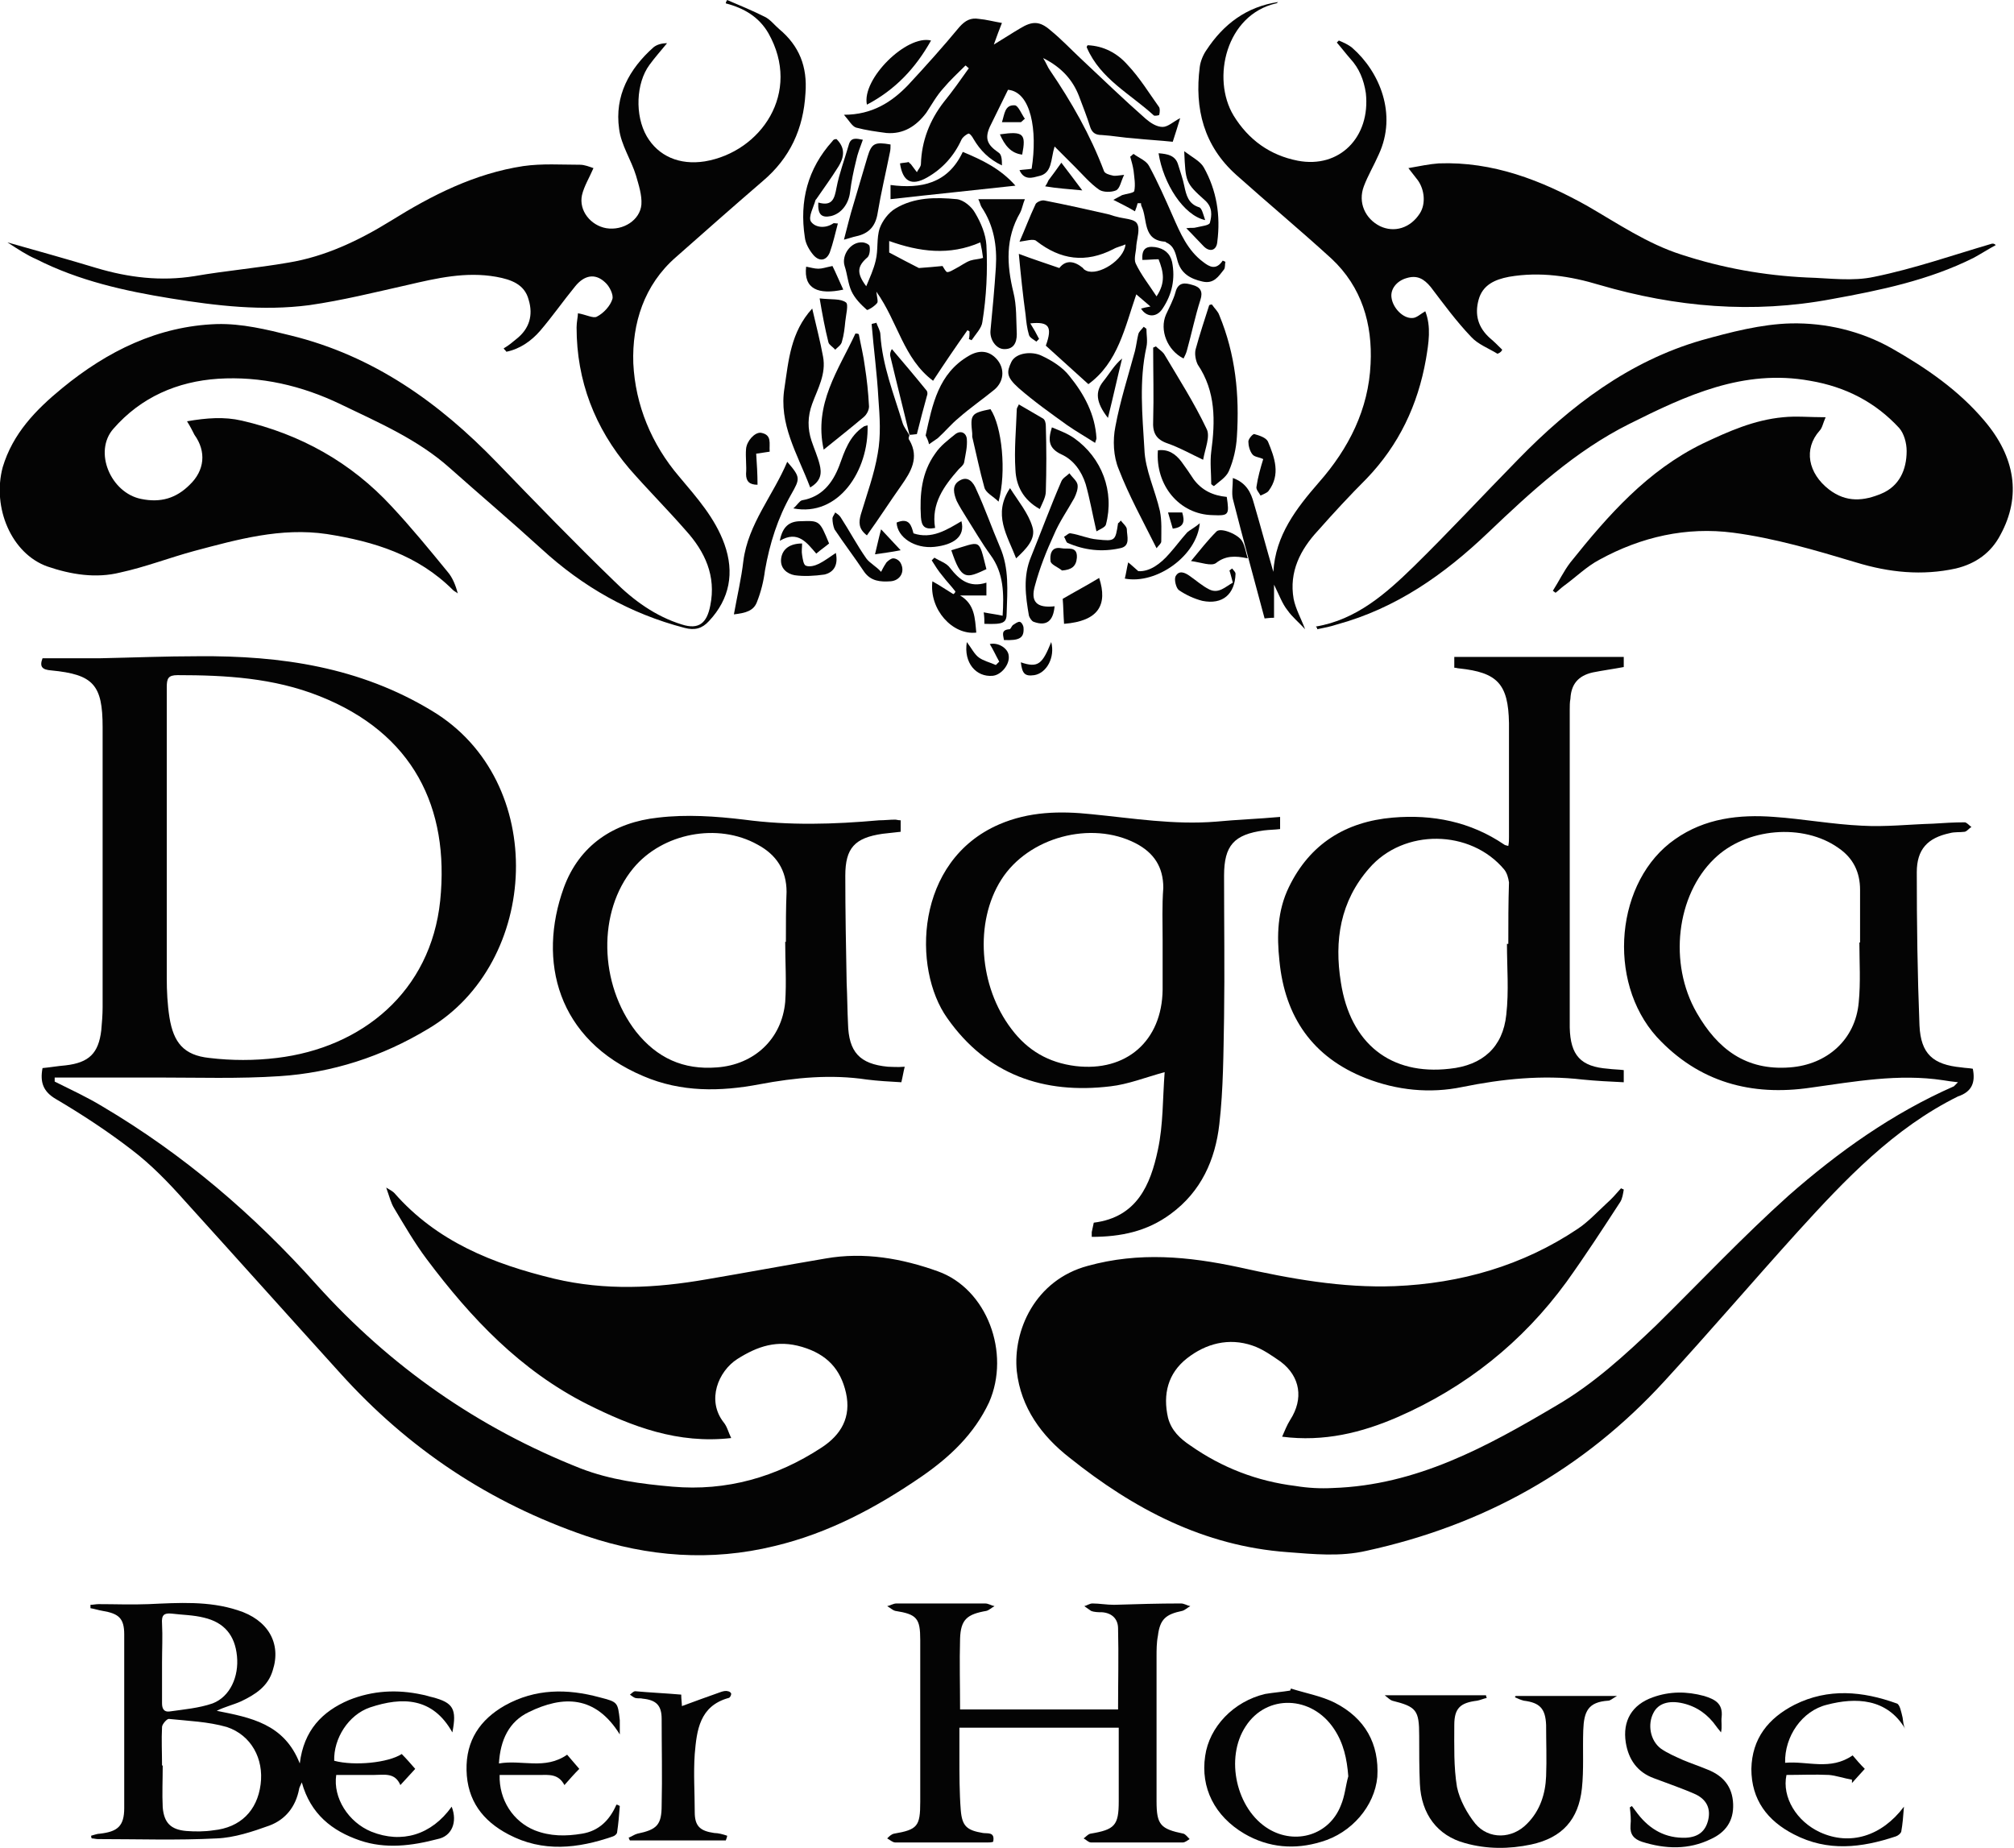 <?xml version="1.0" encoding="utf-8"?>
<!-- Generator: Adobe Illustrator 22.0.1, SVG Export Plug-In . SVG Version: 6.00 Build 0)  -->
<svg version="1.1" id="Capa_1" xmlns="http://www.w3.org/2000/svg" xmlns:xlink="http://www.w3.org/1999/xlink" x="0px" y="0px"
	 viewBox="0 0 298.3 273.7" style="enable-background:new 0 0 298.3 273.7;" xml:space="preserve">
<style type="text/css">
	.st0{fill:#040404;}
</style>
<path class="st0" d="M85.4,48.5c0,7.9,2.7,14.9,7.8,20.9c2.7,3.1,5.7,6.1,8.4,9.2c2.8,3.1,4.5,6.7,3.6,11.1
	c-0.5,2.6-1.7,3.6-4.2,2.8c-3.9-1.2-7.2-3.6-10-6.4c-5.9-5.7-11.7-11.7-17.4-17.6C65,59.6,55.3,52.7,43.1,49.7
	c-3.6-0.9-7.3-1.8-11-1.7c-8.7,0.3-16.2,4-22.9,9.5c-3.9,3.2-7.3,6.7-8.8,11.7C-1.2,75.2,1.7,82,7,83.9c3.5,1.2,7.2,1.8,10.8,0.9
	c3.7-0.8,7.3-2.2,11-3.2c6.4-1.7,12.8-3.5,19.6-2.5c7,1.1,13.5,3.1,18.7,8.3c0.2,0.2,0.5,0.3,0.7,0.5c-0.3-1.2-0.8-2.4-1.5-3.2
	c-2.7-3.3-5.4-6.6-8.3-9.7C52,68.5,44.5,64.3,35.8,62.3c-2.6-0.6-5.2-0.4-8.1,0.1c0.5,0.8,0.8,1.4,1.1,2c1.8,2.5,1.5,5.3-0.7,7.4
	c-2,2-4.3,2.7-7.2,2.1c-4.5-0.9-7.1-7-4.1-10.4c4.1-4.7,9.5-7,15.5-7.4c6.3-0.4,12.4,1,18.2,3.8c5.6,2.7,11.4,5.2,16.1,9.4
	c4.5,4,9.1,7.9,13.6,12c6.1,5.6,13.1,9.6,21.2,11.7c1.5,0.4,2.6,0.1,3.6-1c3.1-3.3,3.8-7.2,2.3-11.4c-1.4-3.9-4.1-6.9-6.7-10
	c-4.1-4.8-6.5-10.6-6.8-16.8c-0.2-5.9,1.6-11.6,6.3-15.7c4.3-3.8,8.6-7.6,12.9-11.3c4-3.4,6-7.7,6.3-13c0.3-3.9-0.9-7-3.9-9.5
	c-0.7-0.6-1.3-1.4-2.1-1.8c-1.8-0.9-3.7-1.7-5.6-2.5c-0.1,0.2-0.2,0.3-0.2,0.5c2.7,0.7,4.9,2,6.3,4.4c5,8.8-1.1,17.6-9.4,19
	c-3.8,0.6-6.9-0.8-8.6-3.7c-1.8-3.1-1.6-7.9,0.4-10.6c0.8-1.1,1.7-2.1,2.6-3.2c-0.8,0-1.5,0.2-2,0.6c-3.6,3.2-5.8,7.2-5.1,12.1
	c0.3,2.4,1.8,4.6,2.5,6.9c0.4,1.4,0.9,2.9,0.8,4.3c-0.2,2.3-2.7,3.9-5.2,3.5c-2.3-0.4-4.1-2.6-3.6-4.9c0.3-1.3,1.1-2.6,1.7-4
	c-0.6-0.2-1.3-0.5-2-0.5c-2.8,0-5.6-0.2-8.4,0.2c-7.2,1.1-13.5,4.3-19.6,8.1c-4.7,2.9-9.7,5.3-15.2,6.2c-4.6,0.8-9.3,1.2-13.9,2
	c-5,0.8-9.8,0.2-14.5-1.2c-4.3-1.3-8.6-2.5-13.2-3.8C2.8,37,4,37.8,5.4,38.4c6.3,3.2,13.1,4.7,19.9,5.8c6.8,1.1,13.6,1.9,20.5,1
	c4.9-0.7,9.7-1.9,14.6-3c4.3-1,8.6-2,13.1-1.2c2.2,0.4,4.2,1.1,4.8,3.4c0.7,2.3,0.1,4.3-1.8,5.8c-0.6,0.5-1.2,1-1.9,1.4
	c0.1,0.2,0.3,0.3,0.4,0.5c2-0.4,3.7-1.6,5-3.1c1.8-2.1,3.4-4.4,5.2-6.6c1.3-1.6,2.9-2,4.4-0.6c0.7,0.6,1.3,1.9,1.1,2.5
	c-0.3,1-1.3,2.1-2.3,2.6c-0.5,0.3-1.6-0.3-2.8-0.5C85.6,46.9,85.4,47.7,85.4,48.5z"/>
<path class="st0" d="M195.1,93.2c1-0.2,2-0.4,2.9-0.7c8.8-2.4,15.9-7.4,22.4-13.6c6.4-6.1,12.9-12.1,20.9-16.1
	c8.4-4.2,16.9-8.2,26.8-6.4c5.3,0.9,9.7,3.2,13.2,7c0.7,0.8,1.1,2.2,1.1,3.4c0,2.8-1.1,5.2-3.7,6.3c-2.6,1.1-5.2,1.4-7.8-0.6
	c-3.1-2.4-3.8-6-1.4-8.7c0.4-0.4,0.5-1.1,0.9-2c-2.4,0-4.4-0.2-6.3,0c-4.3,0.4-8.1,2.1-11.9,3.9c-8.2,4-14,10.6-19.6,17.6
	c-1,1.3-1.7,2.8-2.6,4.2c0.1,0.1,0.3,0.2,0.4,0.3c0.4-0.3,0.8-0.7,1.2-1c1.8-1.3,3.4-2.9,5.3-3.9c6.2-3.4,12.9-4.9,19.8-4
	c6.1,0.8,12.2,2.6,18.2,4.4c4.9,1.5,9.8,2,14.8,0.9c2.9-0.7,5.2-2.3,6.6-5c3.1-5.7,2.2-11.5-2.4-16.9c-3.8-4.5-8.6-7.8-13.7-10.7
	c-4.6-2.6-9.8-3.8-14.9-3.7c-4.4,0.1-9,1.3-13.3,2.5c-10.7,3.1-19.4,9.7-27.1,17.6c-5.2,5.3-10.2,10.7-15.5,15.9
	c-4.1,4-8.5,7.9-14.5,8.9C195.1,93,195.1,93.1,195.1,93.2z"/>
<path class="st0" d="M222.5,51.8c-0.6-0.6-1.2-1.2-1.8-1.7c-1.8-1.6-2.3-3.5-1.7-5.7c0.6-2.2,2.4-3,4.5-3.4
	c4.6-0.8,9.1-0.1,13.4,1.2c11.3,3.3,22.7,4.3,34.4,2.1c7.2-1.3,14.4-2.8,21-6.1c1.1-0.6,2.2-1.3,3.3-1.9c-0.3-0.3-0.5-0.2-0.6-0.2
	c-5.8,1.7-11.5,3.7-17.4,4.9c-3.2,0.7-6.6,0.2-10,0.1c-6.3-0.3-12.5-1.4-18.6-3.4c-5-1.6-9.4-4.6-13.9-7.2c-6.8-3.8-14-6.6-22-6.3
	c-1.4,0.1-2.8,0.4-4.5,0.7c0.7,0.9,1,1.3,1.4,1.8c1,1.4,1.2,3.5,0.3,4.9c-1.4,2.2-3.8,2.9-5.9,1.9c-2.2-1.1-3.3-3.5-2.4-5.9
	c0.6-1.6,1.5-3.1,2.2-4.7c2.8-6,0.1-12.3-3.9-15.8c-0.6-0.5-1.3-0.8-2-1.1c-0.1,0.1-0.2,0.2-0.3,0.3c0.7,0.8,1.3,1.6,2,2.4
	c1.3,1.4,2,3.1,2.3,5.1c0.7,6.5-3.9,11.2-10.1,10c-4.1-0.8-7.3-3.1-9.5-6.7c-3.3-5.5-1.1-14.9,6.3-16.6c0.1,0,0.2-0.1,0.3-0.2
	c-4.7,0.7-8.1,3.3-10.6,7.1c-0.5,0.7-0.9,1.7-1,2.5c-0.8,6.2,0.6,11.7,5.4,16c4.7,4.2,9.5,8.2,14.1,12.4c4.5,4.2,6.1,9.7,5.8,15.6
	c-0.3,6.7-3.2,12.5-7.7,17.6c-3.3,3.8-6.4,7.8-6.7,13.2c-1-3.4-1.9-6.8-2.9-10.2c-0.4-1.5-1.1-3-3.1-3.7c0,1.2-0.2,2.2,0,3.1
	c1.5,5.9,3.1,11.7,4.7,17.7c0.2,0,0.7-0.1,1.4-0.1c0-1.6,0-3,0-4.9c0.8,1.6,1.2,2.8,2,3.8c0.7,1,1.7,1.8,2.6,2.8
	c-0.6-1.6-1.4-3-1.7-4.5c-0.7-4,1-7.3,3.6-10.1c2.3-2.6,4.7-5.2,7.2-7.7c4.8-5,7.6-10.9,8.8-17.7c0.4-2.4,0.8-4.8-0.1-7.1
	c-0.7,0.4-1.3,1-1.9,1c-1.4,0.1-2.9-1.5-3.1-3c-0.2-1.3,0.8-2.5,2.2-2.9c1.6-0.5,2.6,0.1,3.6,1.3c1.9,2.5,3.8,5.1,6,7.4
	c1,1.1,2.6,1.7,3.9,2.5C222.3,52.2,222.4,52,222.5,51.8z"/>
<path class="st0" d="M172.2,18.8c-0.9,0-1.8-0.6-2.5-1.2c-3.3-2.9-6.4-5.9-9.6-8.9c-1.5-1.4-2.9-2.9-4.5-4.2
	c-1.6-1.4-2.7-1.4-4.5-0.3c-1.2,0.7-2.4,1.5-3.9,2.4c0.5-1.4,0.8-2.2,1.2-3.2c-1.2-0.2-2.3-0.5-3.4-0.6C143.8,2.6,143,3,142.1,4
	c-2.4,2.9-5,5.8-7.6,8.6c-2.4,2.5-5.3,4.4-9.5,4.4c0.8,0.9,1.2,1.7,1.8,1.9c1.5,0.4,3,0.6,4.5,0.8c2.5,0.2,4.4-1,5.9-3
	c0.8-1.2,1.5-2.5,2.5-3.6c1-1.2,2.2-2.3,3.3-3.4c0.2,0.1,0.3,0.3,0.5,0.4c-1.2,1.7-2.4,3.4-3.7,5c-2.1,2.7-3.3,5.8-3.4,9.2
	c0,0.4-0.4,0.8-0.6,1.2c-0.3-0.4-0.6-0.8-0.9-1.2c-0.1-0.1-0.2-0.1-0.3-0.3c-0.4,0.1-0.8,0.1-1.3,0.2c0.4,2.7,1.7,3.4,4,2.1
	c2.3-1.3,4-3.2,5.1-5.6c0.2-0.4,0.6-0.7,1-0.9c0.2-0.1,0.6,0.4,0.8,0.8c1,1.7,2.3,3,4.2,3.9c0-0.7,0-1.6-0.5-1.9
	c-1.6-1.1-2.1-2-1.3-3.8c0.9-1.8,1.8-3.7,2.7-5.5c3.4,0.3,4.4,6,3.5,11.7c-0.6,0.1-1.1,0.1-1.8,0.2c0.7,1.6,2,1.1,2.8,0.9
	c2.1-0.4,1.8-2.5,2.4-4.4c1.1,1.1,2.1,2.1,3,3c1.2,1.2,2.3,2.5,3.6,3.4c0.6,0.4,1.8,0.4,2.5,0.1c0.6-0.3,0.7-1.3,1.2-2.3
	c-0.9,0.1-1.4,0.2-1.7,0.1c-0.5-0.1-1.2-0.3-1.3-0.7c-2-5.3-4.8-10.2-8-14.9c-0.3-0.4-0.5-1-1-1.8c2.8,1.4,4.4,3.3,5.3,5.6
	c0.6,1.6,1.2,3.1,1.7,4.7c0.3,0.8,0.8,1.1,1.7,1.1c1.6,0.1,3.2,0.4,4.8,0.5c1.9,0.2,3.8,0.3,5.7,0.5c0.4-1.2,0.7-2.2,1.1-3.5
	C173.8,18,173,18.8,172.2,18.8z"/>
<path class="st0" d="M168.3,43.6c0.8,0.7,1.4,1.2,2.1,1.8c-0.6,0.1-1,0.2-1.4,0.3c0.8,1.3,2.3,1.4,3.2,0c1.4-2.1,1.9-4.4,1.4-6.9
	c-0.3-1.3-1.2-2-2.5-2.2c-1.5-0.2-2,0.4-1.9,1.9c0.8,0,1.6-0.1,2.4-0.1c0.7,1.8,1.1,3.4-0.3,5.5c-1.1-1.7-2.3-3.2-3.1-4.9
	c-0.3-0.7,0.1-1.8,0.1-2.6c0.1-1.1,0.6-2.5,0.1-3.3c-0.4-0.7-2-0.7-3-1c-0.5-0.1-0.9-0.3-1.4-0.4c-3.1-0.7-6.2-1.4-9.3-2
	c-0.4-0.1-1.1,0.2-1.3,0.5c-0.9,1.9-1.6,3.8-2.4,5.6c0.9-0.1,2.1-0.5,2.5-0.1c3.6,2.8,7.3,3.3,11.4,1.2c0.5-0.3,1.1-0.4,1.8-0.7
	c-0.2,2.3-4,4.7-5.8,3.9c-0.2-0.1-0.4-0.2-0.5-0.4c-1.2-1-2.5-1.3-3.5,0c-2-0.7-3.9-1.3-6-2.1c0.3,3.2,0.6,6.1,1,9
	c0.1,1,0.2,2,0.5,3c0.1,0.4,0.7,0.7,1.1,1c0.1-0.1,0.3-0.3,0.4-0.4c-0.4-0.8-0.8-1.5-1.3-2.3c2.8-0.3,3.3,0.5,2.3,3.3
	c2,1.8,4.1,3.7,6.3,5.7C165.6,53.7,166.6,48.5,168.3,43.6z"/>
<path class="st0" d="M142.2,253.2c0-3.6-0.1-7,0-10.5c0.1-2.8,1-3.6,3.9-4.1c0.4-0.1,0.8-0.5,1.2-0.7c-0.5-0.1-0.9-0.4-1.4-0.4
	c-4.4,0-8.7,0-13.1,0c-0.5,0-0.9,0.3-1.4,0.4c0.4,0.2,0.8,0.6,1.2,0.7c3.2,0.5,3.7,1.1,3.7,4.3c0,8,0,16,0,24c0,3.6-0.4,4.1-3.9,4.7
	c-0.4,0.1-0.7,0.4-1,0.7c0.4,0.2,0.8,0.6,1.2,0.6c4.6,0,9.2,0,13.7,0c0.3,0,0.5,0,0.8-0.1c0.3-1.5-0.8-1.2-1.5-1.3
	c-2.4-0.4-3.1-1-3.3-3.4c-0.2-2.6-0.2-5.3-0.2-7.9c0-1.4,0-2.9,0-4.3c8,0,15.7,0,23.6,0c0,3.7,0,7.3,0,10.9c0,3.6-0.6,4.2-4.2,4.8
	c-0.4,0.1-0.7,0.5-1,0.7c0.4,0.2,0.7,0.6,1.1,0.6c4.5,0,9,0,13.6,0c0.3,0,0.7-0.3,1-0.5c-0.3-0.3-0.6-0.7-0.9-0.8
	c-3.4-0.7-4-1.3-4-4.8c0-7.1,0-14.2,0-21.4c0-1,0-2.1,0.2-3.1c0.3-2.5,1.2-3.2,3.6-3.7c0.4-0.1,0.8-0.5,1.2-0.7
	c-0.5-0.1-0.9-0.4-1.4-0.4c-3.3,0-6.6,0.1-9.9,0.2c-1.1,0-2.2-0.2-3.2-0.2c-0.4,0-0.8,0.3-1.2,0.4c0.3,0.2,0.7,0.5,1,0.7
	c0.5,0.2,1.1,0.2,1.6,0.2c1.5,0.1,2.4,1,2.4,2.4c0.1,4,0,8,0,12C157.8,253.2,150,253.2,142.2,253.2z"/>
<path class="st0" d="M224.4,251.4c0.4,0.2,0.9,0.4,1.3,0.5c2.4,0.3,3.2,1.2,3.3,3.6c0,2.5,0.1,5.1,0,7.6c-0.1,2.6-0.9,5.1-2.8,7
	c-2.2,2.3-5.7,2.4-7.7,0c-1.2-1.5-2.3-3.5-2.7-5.4c-0.5-3-0.4-6.1-0.4-9.2c0-2.5,0.9-3.3,3.4-3.6c0.5-0.1,0.9-0.3,1.4-0.4
	c0-0.1-0.1-0.2-0.1-0.4c-4.8,0-9.7,0-15,0c0.5,0.4,0.8,0.7,1.1,0.8c3.6,0.9,4,1.4,4,5.2c0,2.4,0,4.8,0.1,7.1
	c0.2,4.5,2.6,7.7,6.7,8.8c3.2,0.9,6.5,0.9,9.8,0.2c4.6-1,7-3.7,7.5-8.3c0.3-2.8,0.1-5.7,0.2-8.6c0.1-2.8,0.7-4.2,3.7-4.4
	c0.3,0,0.6-0.3,1.3-0.7c-5.3,0-10.1,0-14.9,0C224.4,251.2,224.4,251.3,224.4,251.4z"/>
<path class="st0" d="M84,259.9c-3.3,2.3-6.7,0.7-10.1,1.3c0.2-3.5,1.5-6.2,4.4-7.6c5.1-2.5,9.9-2.5,13.5,3.3c0-1,0-1.5,0-2.1
	c-0.3-2.7-0.3-2.7-3-3.4c-4.8-1.3-9.5-1.3-14,1.2c-3.7,2.1-5.8,5.2-5.7,9.6c0.1,4.5,2.4,7.5,6.2,9.5c5.1,2.7,10.3,2.1,15.5,0.3
	c0.3-0.1,0.6-0.4,0.6-0.6c0.2-1.3,0.3-2.6,0.4-3.9c-0.2-0.1-0.3-0.2-0.5-0.2c-1,2.3-2.6,3.9-5.1,4.3c-2.4,0.4-4.7,0.4-7-0.5
	c-3.2-1.3-5.3-4.5-5.2-8.2c2,0,4,0,5.9,0c1.4,0,2.8-0.2,3.7,1.5c0.8-0.9,1.4-1.6,2.2-2.4C85.2,261.3,84.6,260.6,84,259.9z"/>
<path class="st0" d="M281.8,254.4c-0.2-0.8-0.4-2-0.9-2.1c-5-1.8-10.1-2.3-15.1,0.2c-3.9,2-6.3,5-6.4,9.5c0,4.6,2.4,7.7,6.3,9.7
	c5,2.6,10,2,15.1,0.3c0.3-0.1,0.7-0.4,0.8-0.7c0.2-1.1,0.3-2.3,0.4-3.7c-3.3,4.4-8,5.8-12.4,3.8c-3.5-1.6-5.7-5.2-5-8.5
	c2.1,0,4.2-0.1,6.3,0c1.1,0.1,2.2,0.5,3.4,0.7c0,0.2,0,0.3,0,0.5c0.6-0.7,1.2-1.3,1.9-2.1c-0.7-0.7-1.3-1.4-1.8-2
	c-3.3,2.3-6.7,0.8-10,1.1c-0.1-3.9,2.5-7.7,6.2-8.6c4.2-1.1,8.9-1,11.6,3.6C281.9,255.6,281.9,255,281.8,254.4z"/>
<path class="st0" d="M241.4,267.7c0.1,0.9,0.2,1.8,0.1,2.7c-0.1,1.3,0.5,2,1.7,2.4c3.5,1.1,6.9,1.2,10.2-0.4c2.2-1,3.4-2.7,3.3-5.2
	c-0.1-2.6-1.5-4.2-3.8-5.1c-1.2-0.5-2.4-0.9-3.6-1.4c-1.1-0.5-2.3-1-3.3-1.7c-1.6-1.2-2-3.6-1.1-5.3c0.7-1.4,2.3-1.9,4.4-1.4
	c2.1,0.5,3.7,1.7,4.9,3.4c0.2,0.3,0.5,0.6,0.7,0.9c0.2-0.8,0-1.6,0.1-2.3c0.2-2-1-2.6-2.6-3.1c-2.6-0.7-5.1-0.7-7.6,0.2
	c-3.1,1.1-4.5,3.5-4,6.7c0.4,2.5,1.7,4.4,4.2,5.3c2.1,0.8,4.2,1.5,6.2,2.4c1.6,0.8,2.2,2.1,1.8,3.8c-0.4,1.6-1.4,2.5-3.3,2.6
	c-3,0.1-5.3-1.2-7.1-3.5c-0.3-0.4-0.6-0.8-0.9-1.2C241.7,267.5,241.6,267.6,241.4,267.7z"/>
<path class="st0" d="M107.7,271.9c-0.6-0.2-1.3-0.4-1.9-0.4c-2.1-0.3-2.9-1-2.9-3.1c0-2.9-0.2-5.7,0-8.6c0.3-3.5,0.7-7.1,5-8.3
	c0.2,0,0.4-0.4,0.4-0.6c0-0.2-0.3-0.4-0.5-0.4c-0.3-0.1-0.7,0-1,0.1c-2,0.7-3.9,1.4-5.8,2.1c0-0.4-0.1-1-0.1-1.7
	c-2.3-0.2-4.6-0.3-6.8-0.5c-0.3,0-0.5,0.3-0.8,0.5c0.3,0.2,0.5,0.4,0.8,0.5c0.4,0.1,0.8,0,1.1,0.1c2,0.2,2.8,1,2.8,3
	c0,4.3,0.1,8.5,0,12.8c0,2.9-0.7,3.6-3.6,4.2c-0.4,0.1-0.8,0.4-1.3,0.6c0.1,0.1,0.1,0.3,0.2,0.4c4.7,0,9.5,0,14.2,0
	C107.6,272.3,107.7,272.1,107.7,271.9z"/>
<path class="st0" d="M172,80.2c0-1.5,0.1-3-0.2-4.5c-0.7-3.1-2.2-6.1-2.3-9.2c-0.3-5-0.8-10.1,0.3-15.1c0.2-0.9,0-1.8,0-2.7
	c-0.1-0.1-0.3-0.2-0.4-0.3c-0.3,0.4-0.7,0.7-0.8,1.1c-0.2,0.8-0.3,1.7-0.5,2.5c-1,3.7-2.2,7.4-2.9,11.2c-0.4,2-0.3,4.4,0.5,6.3
	c1.5,3.9,3.6,7.7,5.6,11.7C171.6,80.8,172,80.5,172,80.2z"/>
<path class="st0" d="M179.1,45.2c-0.7,2.2-1.4,4.3-2,6.5c-0.2,0.7,0,1.7,0.3,2.3c2.7,4,2.6,8.4,2,12.9c-0.2,1.6,0,3.2,0,4.8
	c0.1,0.1,0.2,0.2,0.4,0.3c0.8-0.7,1.8-1.3,2.2-2.2c0.7-1.6,1.1-3.4,1.2-5.1c0.4-6.2-0.2-12.2-2.6-18c-0.2-0.6-0.7-1-1.1-1.6
	C179.4,45.1,179.3,45.1,179.1,45.2z"/>
<path class="st0" d="M134.7,64.5c-0.3-0.6-0.8-1.2-1-1.8c-1.3-4.3-3-8.5-3.3-13.1c0-0.6-0.4-1.2-0.6-1.8c-0.2,0.1-0.5,0.1-0.7,0.2
	c0.3,3.7,0.8,7.3,1,11c0.2,2.7,0.4,5.5-0.1,8.2c-0.5,3-1.6,6-2.5,9c-0.3,1.1-0.4,2.1,0.9,3.1c1.8-2.5,3.4-5,5.1-7.4
	c1.4-2,2.7-4.1,1.2-6.7C134.5,65,134.6,64.7,134.7,64.5L134.7,64.5z"/>
<path class="st0" d="M121.4,68.8c-0.3-1.2-0.8-2.3-1.2-3.5c-0.6-1.8-0.6-3.6,0.1-5.5c0.8-2.2,2.1-4.4,1.6-7c-0.4-2.2-1-4.5-1.6-7.1
	c-3.2,3.5-3.5,7.7-4.1,11.7c-0.9,5.4,1.9,9.8,3.8,14.8C121.7,71.2,121.7,70,121.4,68.8z"/>
<path class="st0" d="M178.7,63.5c-1.8-3.8-4.1-7.4-6.3-11.1c-0.3-0.4-0.8-0.7-1.2-1.1c-0.1,0.1-0.3,0.1-0.4,0.2
	c0,3.6,0.1,7.2,0,10.8c-0.1,1.8,0.4,2.8,2.2,3.4c1.7,0.6,3.3,1.5,5.2,2.4C178.5,66.4,179.3,64.6,178.7,63.5z"/>
<path class="st0" d="M162.4,64.9c-0.2-3.5-1.8-6.5-4-9.2c-1-1.3-2.6-2.3-4.1-3c-1.4-0.7-3.8-0.5-4.5,0.9c-0.7,1.5-0.8,2.2,1.1,3.9
	c2.3,2,4.7,3.7,7.2,5.5c1.3,0.9,2.7,1.7,4.1,2.6C162.3,65.2,162.4,65.1,162.4,64.9z"/>
<path class="st0" d="M169,30.1c0,0.2,0,0.3,0.1,0.5c0.9,1.9,0.1,5,3.5,5.2c0,0,0.1,0.1,0.1,0.1c1.2,0.5,1.4,1.6,1.7,2.7
	c0.5,1.9,1.9,2.7,3.7,3.1c1.7,0.4,2.4-0.8,3.2-1.8c0.2-0.3,0.1-0.8,0.2-1.1c-0.1-0.1-0.2-0.1-0.4-0.2c-1,1.5-2,0.9-2.9,0.2
	c-2.3-1.7-3.4-4.3-4.5-6.8c-1.1-2.5-2.2-5-3.5-7.4c-0.4-0.8-1.5-1.2-2.3-1.8c-0.2,0.1-0.3,0.3-0.5,0.4c0.2,0.7,0.4,1.4,0.5,2.1
	c0.1,1,0.3,2,0.1,3c-0.1,0.3-1.2,0.4-1.8,0.6c-0.4,0.2-0.7,0.4-1.3,0.7c1.2,0.6,2.2,1.1,3.2,1.7c0.2-0.5,0.3-0.8,0.4-1.2
	C168.8,30.1,168.9,30.1,169,30.1z"/>
<path class="st0" d="M137.6,65.8c0.4-0.3,0.9-0.6,1.3-0.9c1.1-1,2-2.1,3.1-3c1.7-1.5,3.6-2.8,5.3-4.2c1.4-1.2,1.5-3,0.5-4.3
	c-1.1-1.4-2.6-1.7-4.3-0.7c-4.5,2.6-5.4,7.2-6.4,11.8C137.3,64.9,137.5,65.3,137.6,65.8z"/>
<path class="st0" d="M145.4,30.7c1.8,2.7,2.3,5.7,2.1,8.9c-0.2,3.1-0.5,6.3-0.8,9.4c-0.1,1.3,0.8,2.6,1.9,2.7c1.5,0.1,2-0.9,2-2.2
	c-0.1-2.1,0-4.2-0.5-6.2c-1-4.1-1.2-8,1-11.8c0.3-0.6,0.4-1.3,0.7-2c-2.4,0-4.5,0-6.9,0C145.2,30.1,145.2,30.4,145.4,30.7z"/>
<path class="st0" d="M112.1,89.2c0.6-1.5,1-3.1,1.2-4.7c0.7-4,1.9-7.8,3.9-11.3c1.3-2.3,1.4-2.5-0.6-4.8c-2.1,5-5.8,9.2-6.5,14.7
	c-0.3,2.6-0.9,5.1-1.4,7.9C110.4,90.8,111.6,90.5,112.1,89.2z"/>
<path class="st0" d="M126.7,49.4c-2.5,5.4-6.2,10.4-4.7,17.2c2.1-1.7,4-3.2,5.9-4.8c0.5-0.4,0.9-1.2,0.8-1.8
	c-0.1-1.9-0.3-3.8-0.6-5.7c-0.2-1.6-0.6-3.2-0.9-4.8C127,49.4,126.9,49.4,126.7,49.4z"/>
<path class="st0" d="M154.9,72.8c0.1-3.2,0.1-6.5,0-9.7c0-0.4-0.1-0.9-0.4-1.1c-1.2-0.7-2.4-1.4-3.6-2.1c-0.1,0.3-0.3,0.5-0.3,0.7
	c-0.1,3-0.4,6-0.2,9c0.1,2.3,1.1,4.4,3.6,5.8C154.4,74.5,154.9,73.6,154.9,72.8z"/>
<path class="st0" d="M150.4,27.5c-2.2-2.5-4.9-3.8-7.8-5c-2.2,4.7-6.2,5.5-10.7,4.9c0,0.8,0,1.3,0,2.1
	C138.1,28.8,144.1,28.2,150.4,27.5z"/>
<path class="st0" d="M153.3,86.7c0.7-2.6,1.7-5.1,2.8-7.5c0.8-1.9,2-3.6,3-5.4c0.3-0.6,0.6-1.4,0.5-2c-0.1-0.6-0.8-1.1-1.2-1.7
	c-0.4,0.4-1,0.7-1.2,1.2c-1.6,3.7-3,7.5-4.5,11.2c-1.2,2.9-0.8,5.8-0.3,8.7c0.1,0.3,0.4,0.8,0.7,0.9c1.9,0.7,2.9-0.1,3.1-2.3
	C153.5,90.1,152.6,89.1,153.3,86.7z"/>
<path class="st0" d="M176.8,71c-0.6-0.9-1.2-1.8-1.8-2.6c-0.9-1.2-2-1.9-3.5-1.7c-0.4,5.2,3.2,9.5,8.1,9.6c2.4,0.1,2.5,0,2.1-2.7
	C179.6,73.4,178,72.6,176.8,71z"/>
<path class="st0" d="M128.5,23.2c-0.7,2.4-1.4,4.7-2.1,7.1c-0.5,1.6-0.9,3.3-1.4,5.2c0.8-0.2,1.3-0.4,1.8-0.5
	c1.9-0.4,2.9-1.5,3.2-3.5c0.5-3,1.2-5.9,1.8-8.9c0.1-0.4,0.1-0.8,0.1-1.2C129.6,21,129.1,21.2,128.5,23.2z"/>
<path class="st0" d="M142,69.5c0.3-0.3,0.7-0.6,0.8-1c0.2-1.2,0.5-2.3,0.4-3.5c-0.1-0.9-0.9-1.3-1.7-0.7c-1.1,0.9-2.2,1.7-3,2.9
	c-2,2.8-2.3,6-2.1,9.4c0.1,1.3,0.5,1.9,2.1,1.6C137.9,74.6,139.8,72,142,69.5z"/>
<path class="st0" d="M144,64.2c0,0.2,0,0.3,0,0.5c0.6,2.5,1.1,5,1.8,7.5c0.2,0.8,1.3,1.3,2.1,2.1c1.2-4.4,0.5-11.2-1.2-13.7
	C143.8,61.2,143.7,61.4,144,64.2z"/>
<path class="st0" d="M157.2,67.3c1.8,0.8,3,2.5,3.6,4.4c0.6,2.1,1,4.4,1.6,7c0.5-0.3,1.3-0.6,1.4-1c1.3-4.9-0.6-9.9-4.7-12.8
	c-1-0.7-2.1-1.1-3.3-1.6C155.2,65.2,155.3,66.4,157.2,67.3z"/>
<path class="st0" d="M149.1,90.8c0.1-3.3,0.4-6.6-1-9.8c-1.2-2.8-2.2-5.7-3.5-8.5c-0.4-1-1.2-2.1-2.5-1.3c-1.2,0.7-0.8,2-0.4,3
	c0.4,0.8,0.9,1.6,1.4,2.4c1.2,1.9,2.3,3.8,3.6,5.6c2,2.7,2,5.8,1.8,9c-0.9-0.2-1.8-0.3-2.8-0.5c0.1,0.7,0.1,1.2,0.1,1.7
	C148.6,92.5,149.1,92.3,149.1,90.8z"/>
<path class="st0" d="M123.3,20.9c-3.7,4.1-4.9,8.9-4.1,14.2c0.1,1,0.7,2,1.3,2.7c0.9,1,1.9,0.8,2.4-0.4c0.5-1.4,0.8-2.8,1.2-4.3
	c-0.4,0-0.6-0.1-0.7,0c-1.2,0.8-2.7,0.6-3.3-0.3c-0.4-0.7,0.4-2.1,0.7-3.2c0,0,0.1-0.1,0.1-0.1c1.1-1.6,2.2-3.1,3.2-4.7
	c1.1-1.7,1-3-0.2-4.2C123.6,20.6,123.4,20.7,123.3,20.9z"/>
<path class="st0" d="M141.2,88c-1-0.6-2-1.3-3.1-1.9c-0.5,4.2,3,8,6.5,7.6c-0.2-2.1-0.2-4.2-2.4-5.5c1.3,0,2.5,0,3.9,0
	c0-0.7,0-1.2,0-1.9c-2.5,0.8-4-0.4-5.4-2.2c-0.5-0.7-1.5-1-2.3-1.5c-0.1,0.1-0.3,0.3-0.4,0.4c0.5,0.8,1,1.6,1.6,2.3
	c0.6,0.8,1.3,1.5,1.9,2.3C141.5,87.7,141.4,87.9,141.2,88z"/>
<path class="st0" d="M175.8,51.9c0.7-2.5,1.2-5,2-7.5c0.4-1.2,0-1.9-1.2-2.2c-1-0.3-2.1-0.5-2.5,1.1c-0.3,1.1-0.9,2.2-1.4,3.3
	c-1,2.3,0.2,5.3,2.6,6.5C175.5,52.7,175.7,52.3,175.8,51.9z"/>
<path class="st0" d="M127.9,63.2c-2.1,1.4-2.8,3.6-3.6,5.8c-1,2.6-2.6,4.6-5.5,5.1c-0.4,0.1-0.7,0.7-1.3,1.2
	c6.7,1.3,11.2-5.6,11-12.3C128.2,63.1,128,63.1,127.9,63.2z"/>
<path class="st0" d="M161,7.1c2,4.6,6.4,6.8,9.9,10c0.1,0.1,0.8,0,0.8-0.1c0.1-0.4,0.1-0.9,0-1.1c-1.5-2.1-2.9-4.4-4.7-6.3
	c-1.5-1.7-3.5-2.8-5.9-2.9C161,6.8,160.9,7,161,7.1z"/>
<path class="st0" d="M178.3,36.5c0.9,0.9,1.9,0.6,2-0.7c0.5-3.9-0.1-7.6-2-11c-0.5-0.9-1.7-1.5-2.9-2.4c0.2,4.6,0.2,4.7,3.1,7.3
	c1.1,1,1,2.2,0.7,3.3c-0.1,0.4-1.3,0.5-2.1,0.7c-0.3,0.1-0.6,0-1.4,0.1C176.8,34.9,177.5,35.7,178.3,36.5z"/>
<path class="st0" d="M128.4,15.5c4.2-2.2,7.2-5.4,9.5-9.5C134.3,5.1,127.6,11.7,128.4,15.5z"/>
<path class="st0" d="M134.7,64.4c0.5,0,0.9-0.1,1.1-0.1c0.5-2,1-3.9,1.5-5.7c0.1-0.2,0.1-0.6-0.1-0.8c-1.7-2.1-3.4-4.1-5.1-6.1
	c-0.3,0.5-0.3,0.9-0.2,1.2C132.8,56.7,133.8,60.6,134.7,64.4C134.7,64.5,134.7,64.4,134.7,64.4z"/>
<path class="st0" d="M150.5,82.7c1.5-1.4,3-2.9,2.4-4.7c-0.6-2-2.1-3.8-3.3-5.7C147,76.2,149.2,79.3,150.5,82.7z"/>
<path class="st0" d="M128.3,82.7c-1.4-2-2.5-4.1-3.8-6.1c-0.2-0.3-0.5-0.5-0.8-0.7c-0.1,0.3-0.4,0.6-0.4,0.9c0,0.5,0.1,1.1,0.3,1.6
	c1.4,2.1,3,4.2,4.4,6.3c1,1.4,2.4,1.5,3.9,1.4c1.4-0.1,2.2-1.4,1.5-2.7c-0.2-0.4-0.7-0.7-1.1-0.7c-0.3,0-0.7,0.3-1,0.6
	c-0.2,0.3-0.4,0.6-0.8,1.4C129.8,83.9,128.8,83.4,128.3,82.7z"/>
<path class="st0" d="M162.8,85.6c-1.8,1.1-3.7,2.1-5.4,3.1c0.1,1.1,0.1,2.3,0.2,3.7C162.7,92,164.1,89.6,162.8,85.6z"/>
<path class="st0" d="M123.1,32c1.6-0.4,2.6-1.9,2.8-3.5c0.2-1.6,0.5-3.1,0.9-4.7c0.2-1,0.6-2,1-3.1c-1-0.2-1.8-0.4-2.1,0.8
	c-0.6,2.1-1.4,4.2-1.8,6.3c-0.3,1.6-0.6,2.8-2.7,2.2C121.1,31.8,121.7,32.3,123.1,32z"/>
<path class="st0" d="M184,80.2c-0.5-1-3.1-2.1-3.8-1.5c-1.3,1.3-2.4,2.7-3.8,4.4c1.5,0.2,3,0.8,3.7,0.3c1.4-1.1,2.8-1.1,4.7-0.7
	C184.5,81.7,184.4,80.9,184,80.2z"/>
<path class="st0" d="M175.8,78.9c-0.9,1-1.7,2.1-2.6,3.1c-1.3,1.5-2.9,2.7-4.6,2.6c-0.7-0.6-1.1-1-1.5-1.3c-0.2,0.8-0.3,1.6-0.5,2.4
	c4.7,0.9,10.7-3.4,11.1-8.2C176.9,78.2,176.2,78.5,175.8,78.9z"/>
<path class="st0" d="M122.7,50.7c0.1,0.4,0.7,0.7,1,1.1c0.4-0.4,0.9-0.7,1-1.2c0.3-1,0.4-2,0.5-3c0.1-1,0.5-2.5,0.1-2.8
	c-0.8-0.6-2.1-0.4-3.9-0.6C121.8,46.6,122.2,48.7,122.7,50.7z"/>
<path class="st0" d="M186.1,72.1c-0.1,0.4,0.4,0.9,0.6,1.3c0.4-0.2,1-0.4,1.2-0.7c1.8-2.4,0.9-4.9-0.1-7.3c-0.3-0.6-1.3-0.9-2-1.1
	c-0.2-0.1-0.9,0.7-0.9,1.1c0,0.6,0.2,1.4,0.6,1.9c0.3,0.4,1,0.4,1.6,0.7C186.7,69.3,186.3,70.7,186.1,72.1z"/>
<path class="st0" d="M121.3,83.5c-0.6,0.3-1.4,0.5-1.9,0.3c-0.4-0.1-0.5-1-0.6-1.6c-0.1-0.5,0-1.1,0-1.7c-1.8,0-2.9,0.8-3.1,2.2
	c-0.2,1.5,0.9,2.3,2,2.5c1.4,0.2,3,0.1,4.4-0.1c1.3-0.3,2.1-1.3,1.7-3.2C122.9,82.5,122.1,83.1,121.3,83.5z"/>
<path class="st0" d="M177.6,30.7c-1.6-0.5-1.9-1.8-2.2-3.2c-0.2-1-0.6-2.1-0.9-3.1c-0.4-1.4-1.6-1.6-2.9-1.7
	c0.7,4.5,3.7,9.2,6.9,9.9C178.2,31.7,178,30.8,177.6,30.7z"/>
<path class="st0" d="M138.4,81c2.8-0.3,4.6-1.5,4-3.8c-2.2,1.3-4.4,2.7-7.1,1.8c-0.3-1.1-0.6-2.4-2.5-1.6
	C132.9,79.6,135.5,81.3,138.4,81z"/>
<path class="st0" d="M179.1,87.3c-1-0.5-1.9-1.3-2.9-2c-0.7-0.5-1.6-0.9-2.1,0.1c-0.2,0.5,0.1,1.7,0.5,2c1,0.7,2.3,1.3,3.5,1.6
	c3,0.6,4.8-1,4.9-4c0-0.3-0.3-0.5-0.5-0.8c-0.1,0.1-0.3,0.2-0.4,0.3c0.2,0.6,0.3,1.1,0.5,1.8C181.5,86.9,180.5,88,179.1,87.3z"/>
<path class="st0" d="M120.9,82c0.7-0.6,1.3-1,1.9-1.5c-1.4-3.4-1.4-3.4-4.2-3.3c-1.7,0-2.7,0.8-3.1,2.9
	C118.2,78.5,119.5,80.4,120.9,82z"/>
<path class="st0" d="M165.6,77.5c-0.4,2.6-0.4,2.7-3.1,2.4c-1.3-0.1-2.6-0.7-3.9-0.9c-0.3-0.1-0.6,0.3-1,0.5
	c0.2,0.3,0.3,0.8,0.5,0.9c2.5,1.1,5.1,1.4,7.8,0.8c1.6-0.3,1-1.8,1-2.8c0-0.4-0.6-0.9-0.9-1.3C165.9,77.2,165.8,77.4,165.6,77.5z"/>
<path class="st0" d="M146.1,84.3c-1.2-4.7-0.7-4.1-5.2-2.8C142.4,86,143.1,85.7,146.1,84.3z"/>
<path class="st0" d="M147.5,98.5c-0.9-0.4-1.8-0.6-2.5-1.1c-0.7-0.5-1.1-1.4-1.8-2.3c-0.5,3.1,1.4,5.2,3.8,5c1.3-0.1,2.6-1.7,2.4-3
	c-0.1-1.1-1.6-2-2.8-1.7c0.5,0.8,0.9,1.7,1.4,2.6C147.9,98.1,147.7,98.3,147.5,98.5z"/>
<path class="st0" d="M123.3,39.4c-1,0.2-1.5,0.4-2.1,0.4c-0.6,0-1.2-0.2-1.8-0.3c-0.4,3.3,1.8,4.2,5.5,3.4
	C124.3,41.6,123.8,40.4,123.3,39.4z"/>
<path class="st0" d="M112,67.2c0.7-0.1,1.3-0.2,2-0.3c-0.1-1.2,0.4-2.5-1.3-2.8c-0.9-0.1-2.1,1.2-2.2,2.4c-0.1,1.2,0.1,2.5,0,3.7
	c0,1.1,0.5,1.6,1.7,1.6C112.2,70.2,112.1,68.7,112,67.2z"/>
<path class="st0" d="M166.2,53.1c-1.2,1-1.9,2.3-2.8,3.4c-1.2,1.5-1.1,3.1,0.7,5.4C164.9,58.7,165.5,55.9,166.2,53.1z"/>
<path class="st0" d="M160.3,28.2c-1.2-1.6-2.1-2.8-3.1-4.1c-0.7,1-1.3,1.8-1.9,2.6c-0.1,0.2-0.2,0.5-0.5,0.9
	C156.6,27.9,158.2,28,160.3,28.2z"/>
<path class="st0" d="M159.5,82.6c0.1-1.8-1.4-1.2-2.3-1.4c-1.6-0.3-1.7,1.1-1.6,1.9c0,0.5,1.1,0.9,1.7,1.4
	C158.7,84.4,159.4,83.9,159.5,82.6z"/>
<path class="st0" d="M153.2,100c1.8-0.3,3.1-2.6,2.5-4.9c-1.3,3.2-1.9,3.9-4.5,3C151.4,99.8,151.8,100.2,153.2,100z"/>
<path class="st0" d="M151.4,22.9c0.6-3.1,0.2-3.5-3.3-3C148.8,21.5,149.7,22.7,151.4,22.9z"/>
<path class="st0" d="M129.6,82.1c1.3-0.2,2.3-0.3,3.8-0.6c-1-1.1-1.8-1.9-2.9-3.1C130.1,79.9,129.9,80.9,129.6,82.1z"/>
<path class="st0" d="M151.6,93c0-0.3-0.3-0.9-0.6-0.9c-0.3,0-0.7,0.3-1,0.5c-0.2,0.2-0.3,0.6-0.5,0.6c-1.3,0.1-0.9,0.9-0.8,1.6
	C151,94.9,151.7,94.5,151.6,93z"/>
<path class="st0" d="M151.8,17.6c-0.5-0.7-1-2-1.5-2c-1.5-0.1-1.5,1.3-1.9,2.5c1.1,0,2,0,2.8,0C151.5,17.9,151.6,17.7,151.8,17.6z"
	/>
<path class="st0" d="M173,75.9c0.3,1,0.5,1.7,0.7,2.4c1.7-0.2,1.8-1.1,1.4-2.4C174.4,75.9,173.8,75.9,173,75.9z"/>
<path class="st0" d="M146.1,36.3c-0.1-1.6-0.8-3.3-1.7-4.8c-0.5-0.9-1.7-1.9-2.7-2c-3.1-0.3-6.3-0.3-9.1,1.4c-1,0.6-1.9,1.8-2.3,2.9
	c-0.5,1.5-0.2,3.2-0.6,4.8c-0.3,1.3-0.9,2.6-1.4,3.8c-1.5-2-1.3-3,0.2-4.3c0.3-0.3,0.4-1.1,0.3-1.6c0-0.3-0.7-0.6-1.1-0.6
	c-1.7-0.1-3.1,1.9-2.6,3.5c0.4,1.2,0.5,2.6,1,3.7c0.5,1.1,1.4,2,2.3,2.8c0.1,0.1,1.1-0.5,1.5-1c0.2-0.2,0-0.8-0.1-1.7
	c3.2,4.5,4,9.9,8.4,13.2c1.7-2.6,3.4-5.1,5.1-7.5c0.1,0.1,0.2,0.1,0.3,0.2c0,0.4,0,0.8-0.1,1.1c0.1,0.1,0.3,0.1,0.4,0.2
	c0.6-0.9,1.5-1.8,1.6-2.7C146.1,44,146.3,40.1,146.1,36.3z M143.7,38.6c-0.8,0.3-1.4,0.8-2.2,1.2c-0.4,0.2-0.8,0.5-1.2,0.5
	c-0.2,0-0.5-0.6-0.7-0.9c-1,0.1-2.1,0.2-3.5,0.3c-1.2-0.6-2.7-1.4-4.4-2.3c0-0.2,0-0.8,0-1.7c4.5,1.6,8.9,2.2,13.5,0.2
	c0.2,0.9,0.3,1.5,0.4,2.3C145,38.4,144.3,38.4,143.7,38.6z"/>
<path class="st0" d="M138.9,188.3c-5.3-1.9-10.9-2.9-16.6-1.9c-5.9,1-11.8,2.1-17.7,3.1c-7.5,1.3-14.9,1.7-22.5-0.1
	c-9.1-2.2-17.4-5.5-23.7-12.7c-0.2-0.2-0.5-0.4-1.2-0.8c0.5,1.4,0.7,2.3,1.2,3.1c1.5,2.5,3,5.1,4.8,7.5C69.8,195.3,77.1,203,87,208
	c6.6,3.3,13.4,5.9,21.3,5c-0.4-0.8-0.6-1.7-1.1-2.3c-2.6-3.3-0.8-7.6,2-9.4c3-1.9,5.9-2.9,9.6-1.8c3.7,1.1,5.7,3.3,6.5,6.8
	c0.8,3.6-0.7,6.2-3.6,8.1c-6.7,4.4-14.1,6.5-22.1,5.8c-4.6-0.4-9.2-1-13.6-2.7c-15.2-6-28.2-15.1-39.1-27.2
	c-9.3-10.4-19.7-19.3-31.7-26.4c-2.3-1.4-4.7-2.5-7.1-3.7c0-0.2,0-0.4,0-0.6c5.1,0,10.1,0,15.2,0c6,0,12.1,0.2,18.1-0.2
	c7.8-0.5,15.2-2.9,22-7c16.6-9.8,17.9-36.7,0.6-47.1c-10.7-6.5-22.4-8.2-34.6-8.1c-4.9,0-9.7,0.2-14.6,0.3c-2.8,0-5.7,0-8.5,0
	c-0.5,1.3,0,1.7,1.3,1.8c6.2,0.6,7.6,2.1,7.6,8.4c0,13.8,0,27.6,0,41.5c0,1.1-0.1,2.3-0.2,3.4c-0.4,3.4-1.8,4.8-5.3,5.2
	c-1.2,0.1-2.3,0.3-3.4,0.4c-0.4,2.1,0.1,3.5,2,4.6c3.9,2.3,7.7,4.8,11.2,7.5c2.9,2.2,5.5,4.9,7.9,7.6c7.7,8.5,15.3,17,23,25.5
	c10.1,11.2,22.1,19.2,36.4,24.1c9.2,3.1,18.5,3.8,27.9,1.5c8-1.9,15.1-5.7,21.8-10.3c4.2-2.9,7.8-6.3,10-11
	C149.7,200.4,146.2,190.9,138.9,188.3z M26.3,100c7.1,0,14.2,0.4,21,3.1c13.9,5.5,19.3,16.5,17.9,30.3
	c-1.4,13.5-11.6,21.8-24.2,23.3c-3.3,0.4-6.7,0.4-10,0c-3.8-0.4-5.3-2.3-5.9-6c-0.3-1.9-0.4-3.9-0.4-5.8c0-6.7,0-13.4,0-20.1
	c0,0,0,0,0,0c0-7.7,0-15.3,0-23C24.7,100.5,24.9,100,26.3,100z"/>
<path class="st0" d="M131.5,158c-4.2-0.4-5.8-2.2-5.9-6.4c-0.1-2-0.1-4-0.2-6c-0.1-5.3-0.2-10.6-0.2-15.9c0-4.1,1.4-5.6,5.5-6.2
	c0.9-0.1,1.8-0.2,2.7-0.3c0-0.6,0-1.1,0-1.7c-0.4,0-0.6-0.1-0.8-0.1c-0.8,0-1.6,0.1-2.4,0.1c-6.7,0.6-13.3,0.8-20-0.1
	c-4.2-0.5-8.5-0.8-12.7-0.3c-6.6,0.7-11.7,4.1-14,10.4c-3.9,10.8-1,22.5,11.8,27.9c5.6,2.4,11.4,2.3,17.2,1.2
	c5.3-1,10.6-1.5,15.9-0.7c1.6,0.2,3.3,0.3,5.1,0.4c0.2-0.8,0.3-1.5,0.5-2.3C132.8,158.1,132.1,158,131.5,158z M116.4,139.5
	c0,0-0.1,0-0.1,0c0,3,0.2,5.9,0,8.9c-0.5,5.5-4.6,9.3-10.1,9.7c-5,0.4-8.9-1.4-12-5.3c-5.5-7.1-5.7-17.8-0.4-24.2
	c4.3-5.2,12.5-6.8,18.4-3.5c2.8,1.5,4.3,3.8,4.3,7C116.4,134.5,116.4,137,116.4,139.5z"/>
<path class="st0" d="M180.1,121.7c-6.2,0.5-12.3-0.5-18.4-1.1c-4.7-0.5-9.3-0.4-13.7,1.5c-12.5,5.4-12.9,21.4-7.7,28.7
	c5.9,8.4,14.3,11.3,24.2,10.1c2.6-0.3,5.1-1.3,8-2.1c-0.3,3.9-0.2,7.8-1,11.5c-1.1,5.2-3.1,10-9.5,10.8c-0.1,0.5-0.2,0.9-0.3,1.4
	c0,0.2,0,0.3,0,0.7c4.3,0,8.2-0.8,11.7-3.4c4.5-3.3,6.6-8,7.2-13.3c0.6-5.2,0.6-10.5,0.7-15.8c0.1-7,0-14,0-21
	c0-4.5,1.5-6.1,5.9-6.7c0.8-0.1,1.6-0.1,2.4-0.2c0-0.6,0-1.1,0-1.8C186.3,121.3,183.2,121.4,180.1,121.7z M172.2,139.3
	c0,2.4,0,4.9,0,7.3c-0.1,7.6-5.4,12.2-12.9,11.3c-4-0.5-7.1-2.3-9.5-5.5c-4.8-6.3-5.5-15.8-1.5-22.1c4-6.3,13.3-8.8,19.9-5.4
	c2.7,1.4,4.1,3.5,4.1,6.6C172.1,134.1,172.2,136.7,172.2,139.3z"/>
<path class="st0" d="M235.9,99.6c1.5-0.3,3-0.5,4.6-0.8c0-0.6,0-1,0-1.5c-8.4,0-16.7,0-25.1,0c0,0.5,0,1,0,1.6
	c0.3,0,0.5,0.1,0.7,0.1c5.7,0.6,7.3,2.3,7.4,8.1c0,0.3,0,0.6,0,1c0,5.3,0,10.6,0,15.9c0,0.4,0,0.8-0.1,1.3c-0.3-0.1-0.5-0.1-0.6-0.2
	c-5-3.4-10.6-4.5-16.5-4c-7,0.6-12.3,3.9-15.4,10.3c-1.7,3.5-1.8,7.2-1.4,10.9c0.8,8.3,4.9,14.3,12.8,17.4c4.6,1.8,9.5,2.3,14.3,1.3
	c5.9-1.2,11.8-1.8,17.8-1.1c2,0.2,4,0.3,6.1,0.4c0-0.7,0-1.2,0-1.8c-0.8-0.1-1.6-0.1-2.3-0.2c-4.1-0.3-5.6-2-5.7-6.1
	c0-0.4,0-0.9,0-1.3c0-15.3,0-30.6,0-45.8c0-0.5,0-1.1,0.1-1.6C232.7,101.4,233.7,100.1,235.9,99.6z M223.4,139.8c-0.1,0-0.2,0-0.2,0
	c0,3.5,0.3,7-0.1,10.5c-0.5,4.8-3.5,7.5-8.4,8c-8.7,1-14.7-3.7-16.1-12.8c-1-6.2-0.1-12,4.2-16.9c5.1-5.9,15-5.8,20,0.2
	c0.4,0.5,0.6,1.2,0.7,1.9C223.4,133.7,223.4,136.8,223.4,139.8z"/>
<path class="st0" d="M292.2,158.3c-0.5-0.1-1.1-0.1-1.7-0.2c-4.2-0.4-6-2-6.2-6.2c-0.3-7.6-0.4-15.1-0.4-22.7c0-3.4,1.6-5.1,4.9-5.8
	c0.7-0.2,1.5-0.1,2.2-0.2c0.4-0.1,0.6-0.5,1-0.7c-0.3-0.2-0.7-0.7-1-0.7c-1.6,0-3.1,0.1-4.7,0.2c-3.5,0.1-7,0.5-10.5,0.3
	c-4.4-0.2-8.7-1-13-1.3c-5.2-0.4-10.3,0.2-14.7,3.3c-8.8,6.1-10.2,21-2.7,29.3c6.2,6.7,14,8.8,22.8,7.5c6.5-0.9,13-2.1,19.6-1.1
	c0.6,0.1,1.3,0.2,2.2,0.3c-0.4,0.4-0.5,0.5-0.6,0.6c-9.1,4-17.1,9.7-24.5,16.2c-6.8,6.1-13.1,12.8-19.6,19.2
	c-4.6,4.4-9.3,8.7-14.8,11.9c-10.3,6.1-20.7,11.8-33.1,12.2c-1.8,0.1-3.7,0-5.5-0.3c-5.7-0.7-10.9-2.7-15.6-6
	c-1.5-1-2.8-2.2-3.3-4.1c-0.8-3.5,0-6.6,2.8-8.8c2.8-2.2,6.2-3.1,9.7-1.9c1.5,0.5,2.9,1.5,4.2,2.4c2.9,2.2,3.4,5.5,1.4,8.6
	c-0.5,0.8-0.8,1.6-1.2,2.5c6.2,0.8,11.8-0.6,17.1-2.9c10.1-4.4,18.5-11.1,25-20c2.8-3.9,5.4-7.9,8-11.9c0.3-0.5,0.4-1.2,0.5-1.8
	c-0.1-0.1-0.3-0.1-0.4-0.2c-0.7,0.8-1.4,1.6-2.2,2.3c-1.4,1.3-2.7,2.7-4.2,3.7c-8.2,5.5-17.4,8.1-27.1,8.5
	c-7.8,0.3-15.5-1.1-23.1-2.8c-7.5-1.6-14.8-2.3-22.4-0.2c-7.8,2.1-11.1,9.6-10.5,15.6c0.6,5.4,3.7,9.6,7.8,12.8
	c9.5,7.6,19.9,13.1,32.3,14c3.9,0.3,7.8,0.7,11.7-0.2c17.4-3.8,32.1-12,44.1-25.1c6.7-7.3,13.2-14.9,19.8-22.2
	c7-7.7,14.2-15.3,23.7-20C292.1,161.7,292.6,160.3,292.2,158.3z M275.3,148.5c-0.5,5.5-4.7,9.2-10.2,9.6c-6.5,0.5-10.7-2.7-13.8-8.1
	c-4.2-7.3-3-17.4,2.6-22.8c4.7-4.6,13.2-5.3,18.4-1.6c2.2,1.5,3.2,3.6,3.2,6.2c0,2.6,0,5.2,0,7.8c0,0-0.1,0-0.1,0
	C275.4,142.5,275.6,145.5,275.3,148.5z"/>
<path class="st0" d="M66.9,267.6c-3,4.2-7.4,5.5-11.9,3.7c-3.4-1.4-5.7-5-5.2-8.4c1.8,0,3.7,0,5.6,0c1.5,0,3.1-0.4,3.9,1.5
	c0.8-0.9,1.5-1.6,2.2-2.4c-0.7-0.8-1.3-1.5-2-2.2c-2,1.3-7,1.8-10,1c-0.1-3.3,2.1-6.8,5.3-7.9c4.8-1.6,9.3-1.5,12.2,3.7
	c0.7-3.5,0.1-4.4-2.9-5.2c-0.5-0.1-1-0.3-1.6-0.4c-3.7-0.8-7.3-0.6-10.8,0.8c-4,1.7-6.7,4.5-7.3,9.4c-2.3-5.9-7.3-6.8-12.3-7.8
	c1.2-0.6,2.5-0.9,3.6-1.4c2.1-1,4-2.2,4.7-4.6c1.3-4-0.7-7.5-5.2-8.9c-4.3-1.4-8.7-1.1-13.2-0.9c-2.5,0.1-5,0-7.4,0
	c-0.4,0-0.8,0.1-1.2,0.1c0,0.2,0,0.3,0,0.5c0.6,0.1,1.2,0.3,1.8,0.4c2.4,0.4,3.2,1.1,3.2,3.5c0,8.6,0,17.2,0,25.7
	c0,2.7-1,3.5-3.6,3.8c-0.4,0-0.9,0.2-1.3,0.3c0,0.1,0,0.3,0.1,0.4c0.3,0,0.6,0.1,0.9,0.1c5.9,0,11.8,0.2,17.6-0.1
	c2.6-0.1,5.3-1,7.8-1.9c2.4-0.9,3.9-2.8,4.4-5.4c0-0.2,0.2-0.5,0.4-1c1.3,4.7,4.5,7.2,8.6,8.6c3.8,1.3,7.7,0.8,11.5-0.2
	C66.9,272,67.8,269.9,66.9,267.6z M25.4,239c1.6,0.2,3.2,0.2,4.8,0.6c3,0.7,4.6,2.6,4.9,5.7c0.3,3-1,6-3.6,7c-2,0.7-4.3,0.9-6.4,1.2
	c-0.8,0.1-1.1-0.4-1.1-1.2c0-2,0-4.1,0-6.1c0,0,0,0,0,0c0-1.9,0.1-3.8,0-5.7C23.9,239.2,24.3,238.9,25.4,239z M38.6,264.3
	c-0.5,3.9-3,6.4-7,6.8c-1.3,0.2-2.7,0.2-4,0.1c-2.3-0.2-3.3-1.2-3.5-3.5c-0.1-2,0-4.1,0-6.2c0,0-0.1,0-0.1,0c0-1.9-0.1-3.8,0-5.7
	c0-0.4,0.7-1.2,1-1.2c2.9,0.3,5.8,0.4,8.6,1.2C37.2,257,39.1,260.5,38.6,264.3z"/>
<path class="st0" d="M197.7,252.2c-2-1-4.3-1.4-6.5-2.1c0,0.1-0.1,0.2-0.1,0.3c-1.2,0.2-2.5,0.3-3.7,0.5c-4.7,1.1-8.3,4.9-8.9,9.2
	c-0.7,4.7,1.4,8.9,5.8,11.5c3.6,2.1,7.5,2.4,11.4,1.2c4.5-1.3,7.9-5.3,8.3-9.6C204.3,258.3,202.2,254.5,197.7,252.2z M198.6,267.4
	c-1.7,4.4-6.7,5.9-10.7,3.5c-4.8-2.9-6.5-10.5-3.4-15.2c3.1-4.8,9.8-4.6,13.1,0.4c1.4,2.1,1.9,4.4,2.1,7
	C199.3,264.5,199.2,266,198.6,267.4z"/>
</svg>
